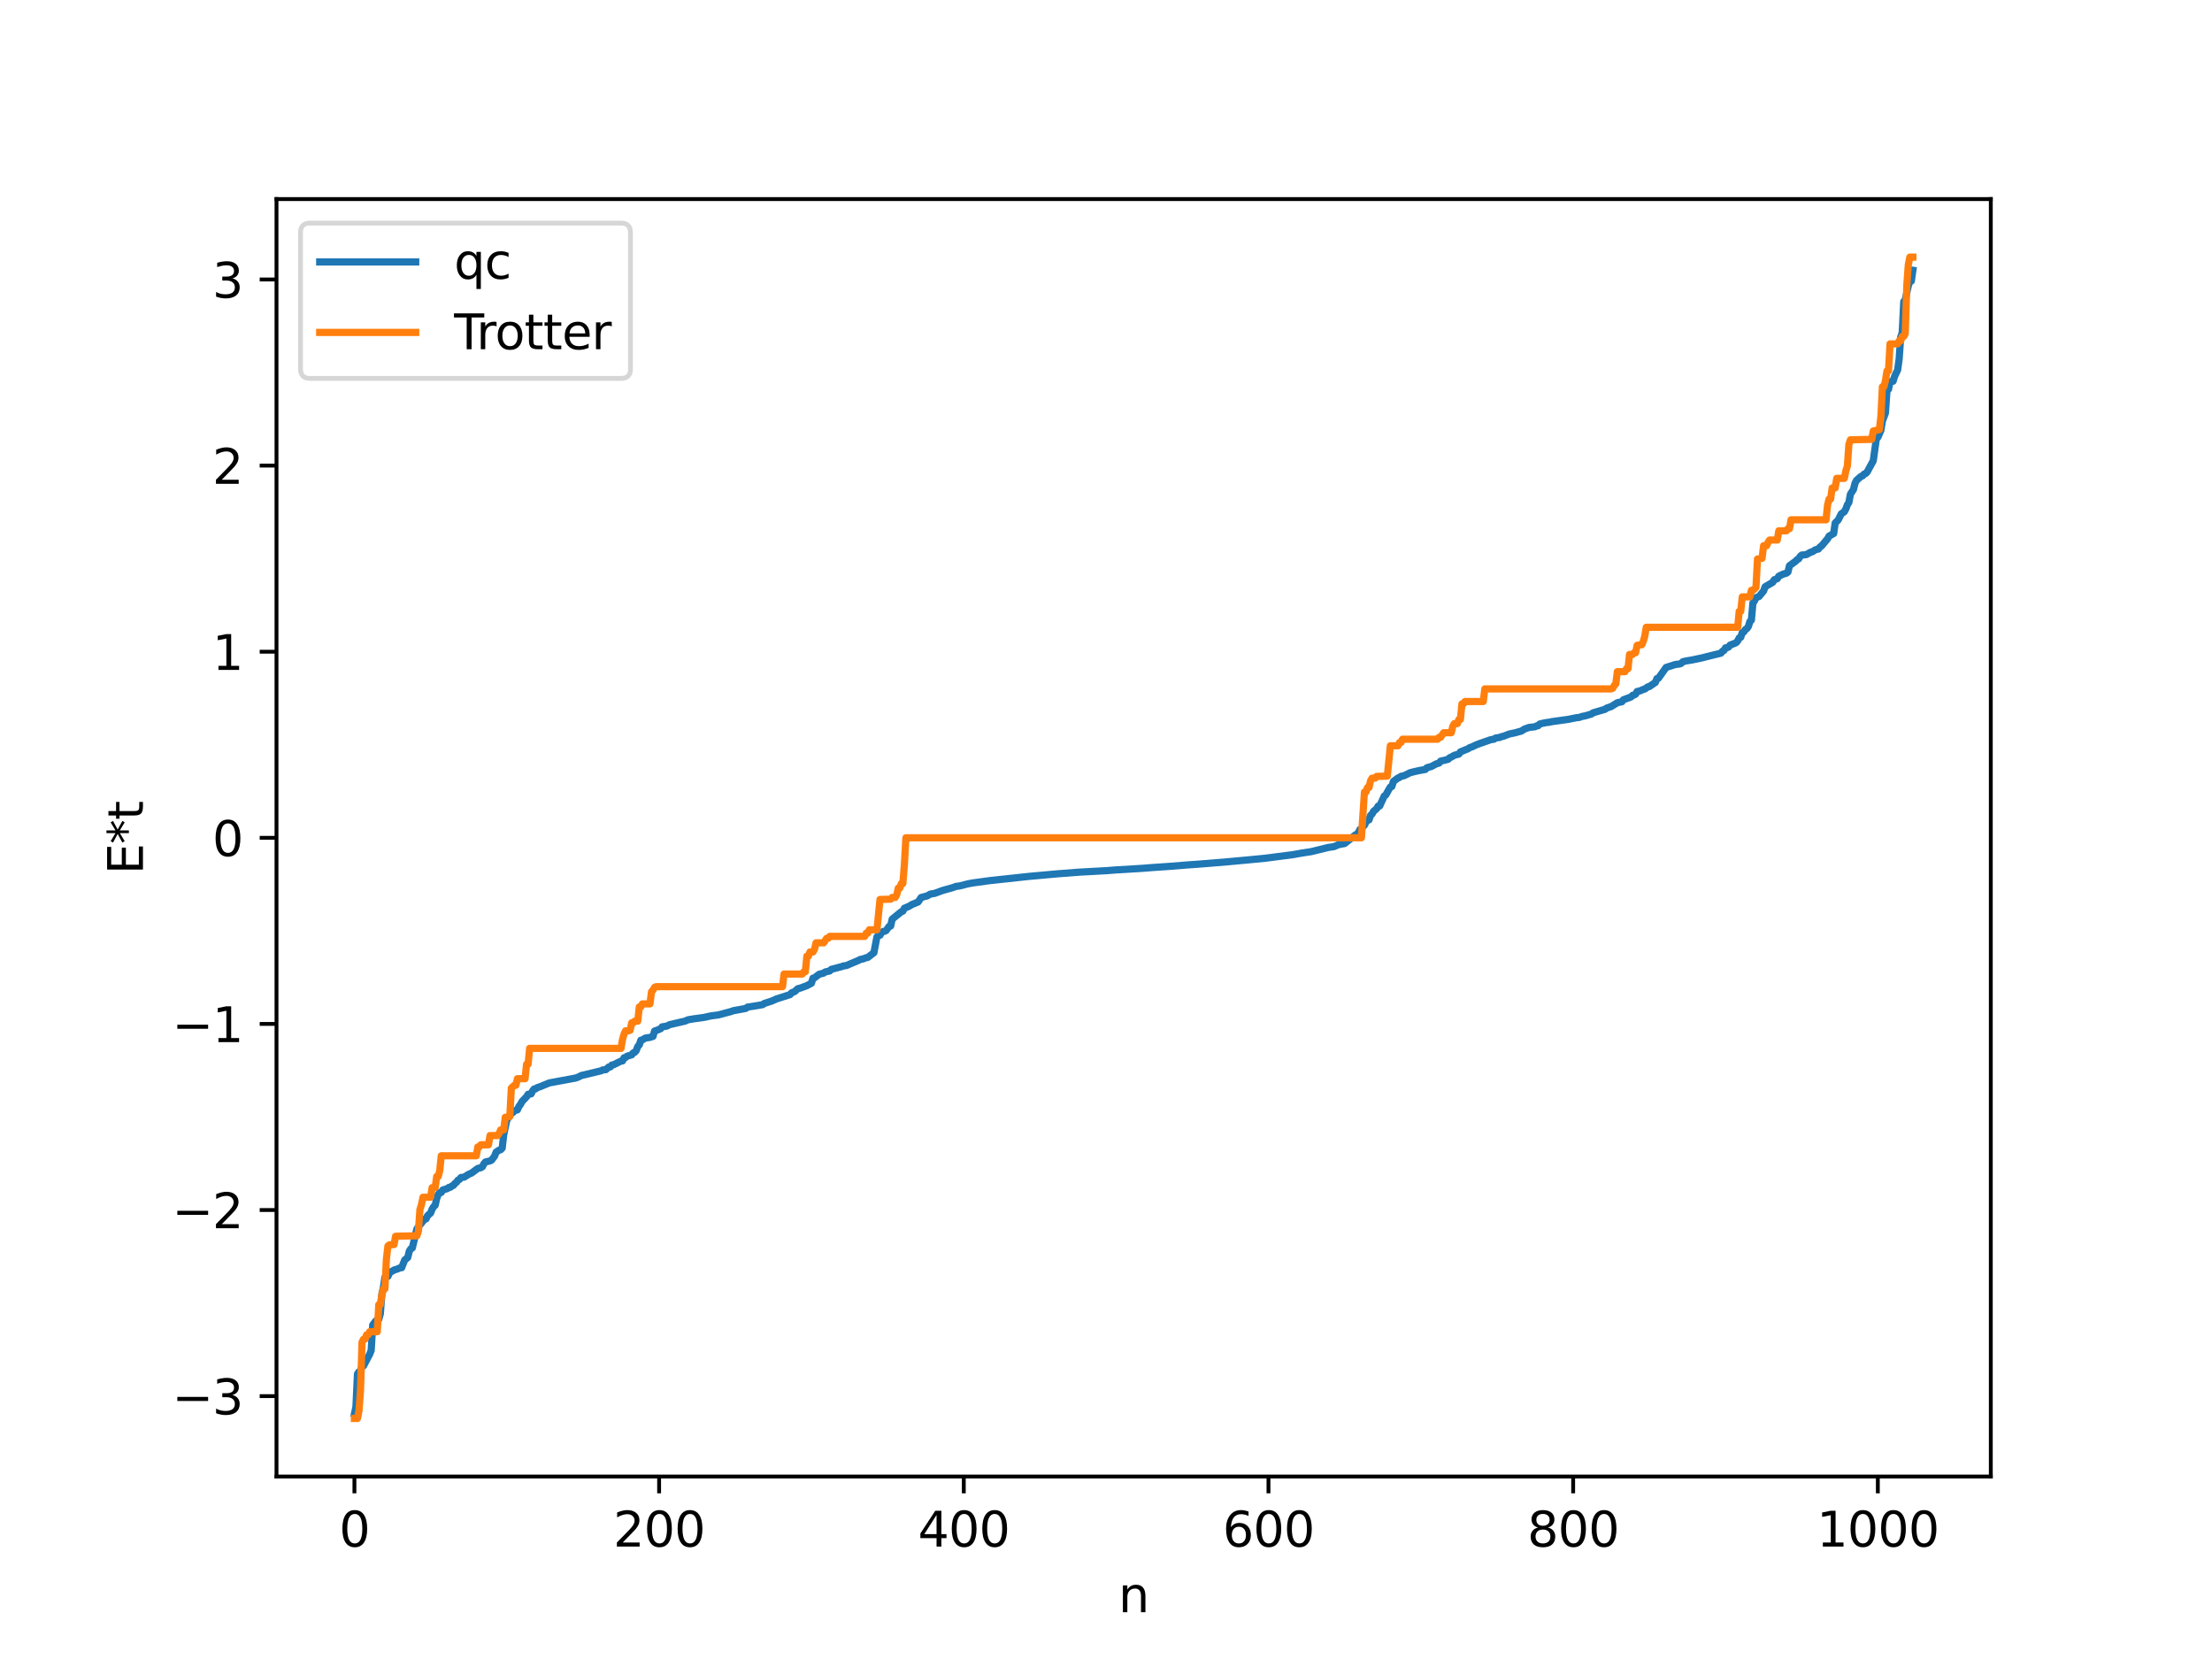 <?xml version="1.0" encoding="utf-8" standalone="no"?>
<!DOCTYPE svg PUBLIC "-//W3C//DTD SVG 1.1//EN"
  "http://www.w3.org/Graphics/SVG/1.1/DTD/svg11.dtd">
<svg xmlns:xlink="http://www.w3.org/1999/xlink" width="460.8pt" height="345.6pt" viewBox="0 0 460.8 345.6" xmlns="http://www.w3.org/2000/svg" version="1.1">
 <defs>
  <style type="text/css">*{stroke-linejoin: round; stroke-linecap: butt}</style>
 </defs>
 <g id="figure_1">
  <g id="patch_1">
   <path d="M 0 345.6 
L 460.8 345.6 
L 460.8 0 
L 0 0 
z
" style="fill: #ffffff"/>
  </g>
  <g id="axes_1">
   <g id="patch_2">
    <path d="M 57.6 307.584 
L 414.72 307.584 
L 414.72 41.472 
L 57.6 41.472 
z
" style="fill: #ffffff"/>
   </g>
   <g id="matplotlib.axis_1">
    <g id="xtick_1">
     <g id="line2d_1">
      <defs>
       <path id="m8f260dd18c" d="M 0 0 
L 0 3.5 
" style="stroke: #000000; stroke-width: 0.8"/>
      </defs>
      <g>
       <use xlink:href="#m8f260dd18c" x="73.833" y="307.584" style="stroke: #000000; stroke-width: 0.8"/>
      </g>
     </g>
     <g id="text_1">
      <!-- 0 -->
      <g transform="translate(70.651 322.182) scale(0.1 -0.1)">
       <defs>
        <path id="DejaVuSans-30" d="M 2034 4250 
Q 1547 4250 1301 3770 
Q 1056 3291 1056 2328 
Q 1056 1369 1301 889 
Q 1547 409 2034 409 
Q 2525 409 2770 889 
Q 3016 1369 3016 2328 
Q 3016 3291 2770 3770 
Q 2525 4250 2034 4250 
z
M 2034 4750 
Q 2819 4750 3233 4129 
Q 3647 3509 3647 2328 
Q 3647 1150 3233 529 
Q 2819 -91 2034 -91 
Q 1250 -91 836 529 
Q 422 1150 422 2328 
Q 422 3509 836 4129 
Q 1250 4750 2034 4750 
z
" transform="scale(0.016)"/>
       </defs>
       <use xlink:href="#DejaVuSans-30"/>
      </g>
     </g>
    </g>
    <g id="xtick_2">
     <g id="line2d_2">
      <g>
       <use xlink:href="#m8f260dd18c" x="137.304" y="307.584" style="stroke: #000000; stroke-width: 0.8"/>
      </g>
     </g>
     <g id="text_2">
      <!-- 200 -->
      <g transform="translate(127.76 322.182) scale(0.1 -0.1)">
       <defs>
        <path id="DejaVuSans-32" d="M 1228 531 
L 3431 531 
L 3431 0 
L 469 0 
L 469 531 
Q 828 903 1448 1529 
Q 2069 2156 2228 2338 
Q 2531 2678 2651 2914 
Q 2772 3150 2772 3378 
Q 2772 3750 2511 3984 
Q 2250 4219 1831 4219 
Q 1534 4219 1204 4116 
Q 875 4013 500 3803 
L 500 4441 
Q 881 4594 1212 4672 
Q 1544 4750 1819 4750 
Q 2544 4750 2975 4387 
Q 3406 4025 3406 3419 
Q 3406 3131 3298 2873 
Q 3191 2616 2906 2266 
Q 2828 2175 2409 1742 
Q 1991 1309 1228 531 
z
" transform="scale(0.016)"/>
       </defs>
       <use xlink:href="#DejaVuSans-32"/>
       <use xlink:href="#DejaVuSans-30" x="63.623"/>
       <use xlink:href="#DejaVuSans-30" x="127.246"/>
      </g>
     </g>
    </g>
    <g id="xtick_3">
     <g id="line2d_3">
      <g>
       <use xlink:href="#m8f260dd18c" x="200.775" y="307.584" style="stroke: #000000; stroke-width: 0.8"/>
      </g>
     </g>
     <g id="text_3">
      <!-- 400 -->
      <g transform="translate(191.231 322.182) scale(0.1 -0.1)">
       <defs>
        <path id="DejaVuSans-34" d="M 2419 4116 
L 825 1625 
L 2419 1625 
L 2419 4116 
z
M 2253 4666 
L 3047 4666 
L 3047 1625 
L 3713 1625 
L 3713 1100 
L 3047 1100 
L 3047 0 
L 2419 0 
L 2419 1100 
L 313 1100 
L 313 1709 
L 2253 4666 
z
" transform="scale(0.016)"/>
       </defs>
       <use xlink:href="#DejaVuSans-34"/>
       <use xlink:href="#DejaVuSans-30" x="63.623"/>
       <use xlink:href="#DejaVuSans-30" x="127.246"/>
      </g>
     </g>
    </g>
    <g id="xtick_4">
     <g id="line2d_4">
      <g>
       <use xlink:href="#m8f260dd18c" x="264.246" y="307.584" style="stroke: #000000; stroke-width: 0.8"/>
      </g>
     </g>
     <g id="text_4">
      <!-- 600 -->
      <g transform="translate(254.702 322.182) scale(0.1 -0.1)">
       <defs>
        <path id="DejaVuSans-36" d="M 2113 2584 
Q 1688 2584 1439 2293 
Q 1191 2003 1191 1497 
Q 1191 994 1439 701 
Q 1688 409 2113 409 
Q 2538 409 2786 701 
Q 3034 994 3034 1497 
Q 3034 2003 2786 2293 
Q 2538 2584 2113 2584 
z
M 3366 4563 
L 3366 3988 
Q 3128 4100 2886 4159 
Q 2644 4219 2406 4219 
Q 1781 4219 1451 3797 
Q 1122 3375 1075 2522 
Q 1259 2794 1537 2939 
Q 1816 3084 2150 3084 
Q 2853 3084 3261 2657 
Q 3669 2231 3669 1497 
Q 3669 778 3244 343 
Q 2819 -91 2113 -91 
Q 1303 -91 875 529 
Q 447 1150 447 2328 
Q 447 3434 972 4092 
Q 1497 4750 2381 4750 
Q 2619 4750 2861 4703 
Q 3103 4656 3366 4563 
z
" transform="scale(0.016)"/>
       </defs>
       <use xlink:href="#DejaVuSans-36"/>
       <use xlink:href="#DejaVuSans-30" x="63.623"/>
       <use xlink:href="#DejaVuSans-30" x="127.246"/>
      </g>
     </g>
    </g>
    <g id="xtick_5">
     <g id="line2d_5">
      <g>
       <use xlink:href="#m8f260dd18c" x="327.717" y="307.584" style="stroke: #000000; stroke-width: 0.8"/>
      </g>
     </g>
     <g id="text_5">
      <!-- 800 -->
      <g transform="translate(318.173 322.182) scale(0.1 -0.1)">
       <defs>
        <path id="DejaVuSans-38" d="M 2034 2216 
Q 1584 2216 1326 1975 
Q 1069 1734 1069 1313 
Q 1069 891 1326 650 
Q 1584 409 2034 409 
Q 2484 409 2743 651 
Q 3003 894 3003 1313 
Q 3003 1734 2745 1975 
Q 2488 2216 2034 2216 
z
M 1403 2484 
Q 997 2584 770 2862 
Q 544 3141 544 3541 
Q 544 4100 942 4425 
Q 1341 4750 2034 4750 
Q 2731 4750 3128 4425 
Q 3525 4100 3525 3541 
Q 3525 3141 3298 2862 
Q 3072 2584 2669 2484 
Q 3125 2378 3379 2068 
Q 3634 1759 3634 1313 
Q 3634 634 3220 271 
Q 2806 -91 2034 -91 
Q 1263 -91 848 271 
Q 434 634 434 1313 
Q 434 1759 690 2068 
Q 947 2378 1403 2484 
z
M 1172 3481 
Q 1172 3119 1398 2916 
Q 1625 2713 2034 2713 
Q 2441 2713 2670 2916 
Q 2900 3119 2900 3481 
Q 2900 3844 2670 4047 
Q 2441 4250 2034 4250 
Q 1625 4250 1398 4047 
Q 1172 3844 1172 3481 
z
" transform="scale(0.016)"/>
       </defs>
       <use xlink:href="#DejaVuSans-38"/>
       <use xlink:href="#DejaVuSans-30" x="63.623"/>
       <use xlink:href="#DejaVuSans-30" x="127.246"/>
      </g>
     </g>
    </g>
    <g id="xtick_6">
     <g id="line2d_6">
      <g>
       <use xlink:href="#m8f260dd18c" x="391.188" y="307.584" style="stroke: #000000; stroke-width: 0.8"/>
      </g>
     </g>
     <g id="text_6">
      <!-- 1000 -->
      <g transform="translate(378.463 322.182) scale(0.1 -0.1)">
       <defs>
        <path id="DejaVuSans-31" d="M 794 531 
L 1825 531 
L 1825 4091 
L 703 3866 
L 703 4441 
L 1819 4666 
L 2450 4666 
L 2450 531 
L 3481 531 
L 3481 0 
L 794 0 
L 794 531 
z
" transform="scale(0.016)"/>
       </defs>
       <use xlink:href="#DejaVuSans-31"/>
       <use xlink:href="#DejaVuSans-30" x="63.623"/>
       <use xlink:href="#DejaVuSans-30" x="127.246"/>
       <use xlink:href="#DejaVuSans-30" x="190.869"/>
      </g>
     </g>
    </g>
    <g id="text_7">
     <!-- n -->
     <g transform="translate(232.991 335.861) scale(0.1 -0.1)">
      <defs>
       <path id="DejaVuSans-6e" d="M 3513 2113 
L 3513 0 
L 2938 0 
L 2938 2094 
Q 2938 2591 2744 2837 
Q 2550 3084 2163 3084 
Q 1697 3084 1428 2787 
Q 1159 2491 1159 1978 
L 1159 0 
L 581 0 
L 581 3500 
L 1159 3500 
L 1159 2956 
Q 1366 3272 1645 3428 
Q 1925 3584 2291 3584 
Q 2894 3584 3203 3211 
Q 3513 2838 3513 2113 
z
" transform="scale(0.016)"/>
      </defs>
      <use xlink:href="#DejaVuSans-6e"/>
     </g>
    </g>
   </g>
   <g id="matplotlib.axis_2">
    <g id="ytick_1">
     <g id="line2d_7">
      <defs>
       <path id="m6934f0fd67" d="M 0 0 
L -3.5 0 
" style="stroke: #000000; stroke-width: 0.8"/>
      </defs>
      <g>
       <use xlink:href="#m6934f0fd67" x="57.6" y="290.836" style="stroke: #000000; stroke-width: 0.8"/>
      </g>
     </g>
     <g id="text_8">
      <!-- −3 -->
      <g transform="translate(35.858 294.635) scale(0.1 -0.1)">
       <defs>
        <path id="DejaVuSans-2212" d="M 678 2272 
L 4684 2272 
L 4684 1741 
L 678 1741 
L 678 2272 
z
" transform="scale(0.016)"/>
        <path id="DejaVuSans-33" d="M 2597 2516 
Q 3050 2419 3304 2112 
Q 3559 1806 3559 1356 
Q 3559 666 3084 287 
Q 2609 -91 1734 -91 
Q 1441 -91 1130 -33 
Q 819 25 488 141 
L 488 750 
Q 750 597 1062 519 
Q 1375 441 1716 441 
Q 2309 441 2620 675 
Q 2931 909 2931 1356 
Q 2931 1769 2642 2001 
Q 2353 2234 1838 2234 
L 1294 2234 
L 1294 2753 
L 1863 2753 
Q 2328 2753 2575 2939 
Q 2822 3125 2822 3475 
Q 2822 3834 2567 4026 
Q 2313 4219 1838 4219 
Q 1578 4219 1281 4162 
Q 984 4106 628 3988 
L 628 4550 
Q 988 4650 1302 4700 
Q 1616 4750 1894 4750 
Q 2613 4750 3031 4423 
Q 3450 4097 3450 3541 
Q 3450 3153 3228 2886 
Q 3006 2619 2597 2516 
z
" transform="scale(0.016)"/>
       </defs>
       <use xlink:href="#DejaVuSans-2212"/>
       <use xlink:href="#DejaVuSans-33" x="83.789"/>
      </g>
     </g>
    </g>
    <g id="ytick_2">
     <g id="line2d_8">
      <g>
       <use xlink:href="#m6934f0fd67" x="57.6" y="252.067" style="stroke: #000000; stroke-width: 0.8"/>
      </g>
     </g>
     <g id="text_9">
      <!-- −2 -->
      <g transform="translate(35.858 255.866) scale(0.1 -0.1)">
       <use xlink:href="#DejaVuSans-2212"/>
       <use xlink:href="#DejaVuSans-32" x="83.789"/>
      </g>
     </g>
    </g>
    <g id="ytick_3">
     <g id="line2d_9">
      <g>
       <use xlink:href="#m6934f0fd67" x="57.6" y="213.297" style="stroke: #000000; stroke-width: 0.8"/>
      </g>
     </g>
     <g id="text_10">
      <!-- −1 -->
      <g transform="translate(35.858 217.097) scale(0.1 -0.1)">
       <use xlink:href="#DejaVuSans-2212"/>
       <use xlink:href="#DejaVuSans-31" x="83.789"/>
      </g>
     </g>
    </g>
    <g id="ytick_4">
     <g id="line2d_10">
      <g>
       <use xlink:href="#m6934f0fd67" x="57.6" y="174.528" style="stroke: #000000; stroke-width: 0.8"/>
      </g>
     </g>
     <g id="text_11">
      <!-- 0 -->
      <g transform="translate(44.237 178.327) scale(0.1 -0.1)">
       <use xlink:href="#DejaVuSans-30"/>
      </g>
     </g>
    </g>
    <g id="ytick_5">
     <g id="line2d_11">
      <g>
       <use xlink:href="#m6934f0fd67" x="57.6" y="135.759" style="stroke: #000000; stroke-width: 0.8"/>
      </g>
     </g>
     <g id="text_12">
      <!-- 1 -->
      <g transform="translate(44.237 139.558) scale(0.1 -0.1)">
       <use xlink:href="#DejaVuSans-31"/>
      </g>
     </g>
    </g>
    <g id="ytick_6">
     <g id="line2d_12">
      <g>
       <use xlink:href="#m6934f0fd67" x="57.6" y="96.989" style="stroke: #000000; stroke-width: 0.8"/>
      </g>
     </g>
     <g id="text_13">
      <!-- 2 -->
      <g transform="translate(44.237 100.788) scale(0.1 -0.1)">
       <use xlink:href="#DejaVuSans-32"/>
      </g>
     </g>
    </g>
    <g id="ytick_7">
     <g id="line2d_13">
      <g>
       <use xlink:href="#m6934f0fd67" x="57.6" y="58.22" style="stroke: #000000; stroke-width: 0.8"/>
      </g>
     </g>
     <g id="text_14">
      <!-- 3 -->
      <g transform="translate(44.237 62.019) scale(0.1 -0.1)">
       <use xlink:href="#DejaVuSans-33"/>
      </g>
     </g>
    </g>
    <g id="text_15">
     <!-- E*t -->
     <g transform="translate(29.778 182.148) rotate(-90) scale(0.1 -0.1)">
      <defs>
       <path id="DejaVuSans-45" d="M 628 4666 
L 3578 4666 
L 3578 4134 
L 1259 4134 
L 1259 2753 
L 3481 2753 
L 3481 2222 
L 1259 2222 
L 1259 531 
L 3634 531 
L 3634 0 
L 628 0 
L 628 4666 
z
" transform="scale(0.016)"/>
       <path id="DejaVuSans-2a" d="M 3009 3897 
L 1888 3291 
L 3009 2681 
L 2828 2375 
L 1778 3009 
L 1778 1831 
L 1422 1831 
L 1422 3009 
L 372 2375 
L 191 2681 
L 1313 3291 
L 191 3897 
L 372 4206 
L 1422 3572 
L 1422 4750 
L 1778 4750 
L 1778 3572 
L 2828 4206 
L 3009 3897 
z
" transform="scale(0.016)"/>
       <path id="DejaVuSans-74" d="M 1172 4494 
L 1172 3500 
L 2356 3500 
L 2356 3053 
L 1172 3053 
L 1172 1153 
Q 1172 725 1289 603 
Q 1406 481 1766 481 
L 2356 481 
L 2356 0 
L 1766 0 
Q 1100 0 847 248 
Q 594 497 594 1153 
L 594 3053 
L 172 3053 
L 172 3500 
L 594 3500 
L 594 4494 
L 1172 4494 
z
" transform="scale(0.016)"/>
      </defs>
      <use xlink:href="#DejaVuSans-45"/>
      <use xlink:href="#DejaVuSans-2a" x="63.184"/>
      <use xlink:href="#DejaVuSans-74" x="113.184"/>
     </g>
    </g>
   </g>
   <g id="line2d_14">
    <path d="M 73.833 294.534 
L 74.15 293.075 
L 74.467 286.217 
L 74.785 285.757 
L 75.102 285.598 
L 75.42 284.669 
L 75.737 284.52 
L 77.006 282.109 
L 77.324 281.329 
L 77.641 276.017 
L 78.276 275.17 
L 78.91 274.831 
L 79.228 273.695 
L 79.545 269.608 
L 79.862 268.214 
L 80.18 266.1 
L 80.815 265.886 
L 81.132 265.223 
L 81.449 264.896 
L 81.767 264.793 
L 82.084 264.564 
L 82.719 264.384 
L 83.353 264.108 
L 83.671 264.089 
L 84.305 262.481 
L 84.94 261.963 
L 85.258 260.653 
L 85.575 260.159 
L 85.892 259.971 
L 86.844 255.992 
L 88.431 253.979 
L 88.748 253.918 
L 89.066 253.247 
L 89.7 252.694 
L 90.018 251.881 
L 90.335 251.378 
L 90.653 251.084 
L 90.97 249.679 
L 91.287 248.845 
L 91.605 248.459 
L 91.922 248.41 
L 92.239 247.893 
L 93.191 247.61 
L 93.509 247.354 
L 93.826 247.327 
L 94.143 247.055 
L 94.461 246.933 
L 94.778 246.51 
L 95.096 246.295 
L 95.413 245.837 
L 95.73 245.687 
L 96.048 245.286 
L 96.682 245.226 
L 97.634 244.627 
L 98.269 244.344 
L 99.539 243.401 
L 100.173 243.258 
L 100.491 243.055 
L 100.808 242.431 
L 101.125 242.067 
L 102.077 241.84 
L 102.395 241.682 
L 103.029 240.846 
L 103.347 240.015 
L 103.981 239.592 
L 104.299 239.508 
L 104.616 239.174 
L 104.934 236.396 
L 105.568 233.378 
L 106.52 231.887 
L 106.838 231.767 
L 107.155 231.386 
L 107.79 231.198 
L 108.107 230.471 
L 108.424 230.071 
L 108.742 229.47 
L 109.694 228.476 
L 110.011 227.96 
L 110.646 227.876 
L 110.963 227.233 
L 111.281 226.843 
L 111.598 226.824 
L 111.915 226.574 
L 112.55 226.369 
L 113.185 226.101 
L 114.454 225.585 
L 115.089 225.467 
L 119.849 224.588 
L 120.484 224.37 
L 121.119 224.039 
L 121.753 223.902 
L 125.244 223.062 
L 125.562 222.881 
L 126.196 222.837 
L 126.831 222.265 
L 127.148 222.252 
L 127.466 221.862 
L 127.783 221.824 
L 129.37 221.04 
L 129.687 221.007 
L 130.005 220.35 
L 130.322 220.286 
L 130.639 220.023 
L 131.591 219.741 
L 131.909 219.344 
L 132.226 219.212 
L 132.543 218.858 
L 132.861 217.998 
L 133.178 217.668 
L 133.496 216.698 
L 133.813 216.633 
L 134.448 216.245 
L 135.4 216.106 
L 136.034 215.895 
L 136.352 214.79 
L 136.986 214.57 
L 137.621 214.305 
L 137.939 213.906 
L 138.891 213.759 
L 139.525 213.45 
L 142.699 212.717 
L 143.334 212.438 
L 144.603 212.227 
L 146.507 211.97 
L 148.094 211.632 
L 149.681 211.422 
L 152.22 210.739 
L 152.854 210.524 
L 155.076 210.128 
L 155.393 210.059 
L 155.71 209.8 
L 157.297 209.558 
L 158.884 209.285 
L 159.201 209.042 
L 160.788 208.527 
L 161.74 208.102 
L 164.596 207.187 
L 164.914 206.813 
L 165.548 206.56 
L 166.183 205.974 
L 166.818 205.804 
L 168.087 205.331 
L 169.039 204.82 
L 169.357 203.769 
L 169.674 203.705 
L 170.626 202.964 
L 171.578 202.719 
L 171.896 202.478 
L 172.848 202.268 
L 173.165 201.937 
L 175.386 201.35 
L 175.704 201.219 
L 176.339 201.138 
L 176.973 200.86 
L 178.877 200.055 
L 179.195 199.876 
L 179.829 199.747 
L 180.464 199.501 
L 180.781 199.446 
L 182.051 198.455 
L 182.686 195.15 
L 183.003 194.887 
L 183.32 194.828 
L 183.638 194.262 
L 183.955 194.049 
L 184.272 194.015 
L 184.59 193.852 
L 185.224 192.976 
L 185.542 192.912 
L 185.859 191.471 
L 187.763 189.932 
L 188.081 189.816 
L 188.398 189.198 
L 189.35 188.808 
L 189.985 188.423 
L 191.254 187.907 
L 191.889 186.967 
L 193.158 186.627 
L 193.793 186.257 
L 194.745 186.094 
L 196.332 185.508 
L 198.553 184.884 
L 199.188 184.645 
L 199.823 184.577 
L 201.727 184.098 
L 202.679 183.928 
L 206.17 183.45 
L 214.421 182.56 
L 219.499 182.105 
L 220.451 182.019 
L 222.672 181.857 
L 224.894 181.681 
L 230.606 181.368 
L 232.193 181.239 
L 237.905 180.895 
L 240.127 180.72 
L 243.935 180.459 
L 247.109 180.198 
L 249.33 180.045 
L 251.552 179.872 
L 256.312 179.473 
L 259.803 179.151 
L 263.611 178.783 
L 265.198 178.575 
L 269.324 178.042 
L 271.228 177.703 
L 273.132 177.418 
L 276.623 176.56 
L 277.258 176.456 
L 277.892 176.365 
L 278.844 175.957 
L 280.114 175.718 
L 282.335 173.94 
L 282.653 173.797 
L 282.97 173.426 
L 283.287 172.806 
L 283.605 172.741 
L 283.922 172.204 
L 284.239 171.918 
L 284.557 171.258 
L 284.874 170.887 
L 285.191 170.791 
L 285.509 169.866 
L 285.826 169.573 
L 286.143 169.008 
L 286.778 168.465 
L 287.096 167.919 
L 287.413 167.914 
L 288.365 165.827 
L 288.682 165.615 
L 289.317 164.473 
L 289.634 163.947 
L 289.952 163.843 
L 290.269 162.784 
L 291.221 162.074 
L 291.539 161.961 
L 291.856 161.723 
L 292.491 161.596 
L 293.76 160.971 
L 294.395 160.803 
L 295.664 160.516 
L 296.934 160.29 
L 297.251 159.93 
L 298.203 159.667 
L 299.155 159.147 
L 299.79 158.955 
L 300.107 158.555 
L 301.059 158.339 
L 301.694 158.166 
L 302.011 157.834 
L 302.329 157.711 
L 302.963 157.341 
L 303.915 157.086 
L 304.233 156.634 
L 305.82 155.981 
L 306.137 155.762 
L 306.772 155.532 
L 307.406 155.221 
L 308.041 154.968 
L 310.58 154.082 
L 311.215 153.992 
L 311.532 153.755 
L 312.484 153.606 
L 312.801 153.436 
L 313.119 153.404 
L 314.388 152.916 
L 315.658 152.644 
L 316.292 152.466 
L 316.927 152.297 
L 317.562 151.885 
L 318.514 151.539 
L 319.783 151.398 
L 320.1 151.214 
L 320.418 151.179 
L 320.735 150.831 
L 321.37 150.67 
L 322.322 150.488 
L 322.639 150.478 
L 323.274 150.335 
L 326.765 149.846 
L 328.352 149.52 
L 328.986 149.453 
L 329.621 149.233 
L 330.256 149.12 
L 331.525 148.744 
L 331.843 148.499 
L 334.381 147.751 
L 334.699 147.504 
L 335.651 147.189 
L 336.92 146.391 
L 337.555 146.254 
L 337.872 146.193 
L 338.19 145.77 
L 339.777 145.186 
L 340.094 144.846 
L 340.411 144.79 
L 340.729 144.598 
L 341.046 144.046 
L 341.681 143.914 
L 342.315 143.615 
L 342.633 143.551 
L 343.267 143.079 
L 343.585 143.03 
L 344.854 142.15 
L 345.172 141.355 
L 345.489 141.279 
L 346.441 139.943 
L 347.076 139.045 
L 348.98 138.432 
L 349.932 138.31 
L 350.249 138.18 
L 350.567 137.848 
L 351.201 137.696 
L 352.471 137.487 
L 354.692 137.015 
L 355.327 136.847 
L 358.5 136.067 
L 358.818 135.664 
L 359.135 135.512 
L 359.453 134.952 
L 359.77 134.932 
L 360.087 134.792 
L 360.405 134.386 
L 361.357 134.022 
L 361.674 133.876 
L 361.991 133.522 
L 362.309 132.89 
L 362.626 132.763 
L 362.943 131.78 
L 363.261 131.649 
L 363.578 131.148 
L 363.896 130.96 
L 364.213 130.529 
L 364.53 129.486 
L 364.848 129.187 
L 365.165 125.581 
L 365.482 125.214 
L 365.8 124.496 
L 366.434 124.267 
L 367.386 123.124 
L 367.704 122.235 
L 369.291 121.3 
L 369.608 120.766 
L 370.243 120.549 
L 370.56 120.021 
L 371.512 119.58 
L 372.147 119.408 
L 372.464 119.163 
L 372.781 117.845 
L 374.051 116.92 
L 374.368 116.589 
L 374.686 116.43 
L 375.003 115.925 
L 375.32 115.629 
L 376.272 115.544 
L 377.224 115.015 
L 377.542 114.943 
L 378.177 114.527 
L 378.811 114.376 
L 379.129 113.945 
L 379.446 113.753 
L 380.715 112.237 
L 381.033 111.671 
L 381.985 111.146 
L 382.302 108.952 
L 382.937 108.309 
L 383.572 107.04 
L 384.206 106.607 
L 384.524 106.013 
L 384.841 105.154 
L 385.158 104.662 
L 385.476 102.945 
L 386.11 101.982 
L 386.428 100.679 
L 386.745 100.073 
L 387.697 99.229 
L 388.015 99.126 
L 388.332 98.761 
L 388.649 98.644 
L 388.967 98.317 
L 390.236 95.983 
L 390.871 91.437 
L 391.188 91.104 
L 391.823 89.652 
L 392.14 87.723 
L 392.775 86.023 
L 393.092 81.331 
L 393.41 81.098 
L 393.727 79.534 
L 394.362 79.425 
L 394.679 78.401 
L 395.314 77.063 
L 395.631 74.733 
L 395.948 70.235 
L 396.266 69.303 
L 396.583 62.838 
L 396.9 62.445 
L 397.535 59.548 
L 397.853 58.619 
L 398.17 58.546 
L 398.487 56.307 
L 398.487 56.307 
" clip-path="url(#p3866245d29)" style="fill: none; stroke: #1f77b4; stroke-width: 1.5; stroke-linecap: square"/>
   </g>
   <g id="line2d_15">
    <path d="M 73.833 295.488 
L 74.467 295.488 
L 74.785 293.878 
L 75.102 289.57 
L 75.42 279.58 
L 75.737 278.967 
L 76.054 278.967 
L 76.372 278.062 
L 76.689 278.062 
L 77.006 277.422 
L 78.593 277.422 
L 78.91 271.786 
L 79.228 271.786 
L 79.545 269.746 
L 79.862 268.485 
L 80.18 268.485 
L 80.497 262.253 
L 80.815 259.559 
L 81.132 259.319 
L 82.084 259.269 
L 82.401 257.533 
L 86.844 257.434 
L 87.162 256.484 
L 87.479 251.968 
L 87.796 250.969 
L 88.114 249.406 
L 89.7 249.406 
L 90.018 247.409 
L 90.653 247.409 
L 90.97 245.088 
L 91.287 245.088 
L 91.605 243.879 
L 91.922 240.77 
L 99.221 240.77 
L 99.539 238.918 
L 99.856 238.918 
L 100.173 238.479 
L 101.76 238.479 
L 102.077 236.559 
L 103.664 236.559 
L 103.981 236.126 
L 104.299 235.377 
L 104.934 235.377 
L 105.251 232.744 
L 105.568 232.744 
L 105.886 232.611 
L 106.203 232.611 
L 106.52 226.668 
L 107.155 226.081 
L 107.472 226.081 
L 107.79 224.712 
L 109.377 224.712 
L 109.694 221.709 
L 110.011 221.709 
L 110.329 218.391 
L 129.37 218.39 
L 129.687 216.505 
L 130.005 215.418 
L 130.322 214.732 
L 130.957 214.732 
L 131.274 214.619 
L 131.591 213.076 
L 131.909 213.076 
L 132.226 212.724 
L 132.861 212.724 
L 133.178 209.755 
L 133.496 209.755 
L 133.813 209.133 
L 135.4 209.133 
L 135.717 206.601 
L 136.034 206.259 
L 136.352 205.688 
L 136.669 205.544 
L 163.01 205.544 
L 163.327 202.916 
L 167.135 202.916 
L 167.453 202.435 
L 167.77 202.435 
L 168.087 199.183 
L 168.405 199.183 
L 168.722 198.315 
L 169.357 198.315 
L 169.674 197.754 
L 169.991 196.413 
L 171.578 196.413 
L 172.213 195.466 
L 172.53 195.466 
L 172.848 195.065 
L 180.147 195.065 
L 180.464 194.374 
L 180.781 194.374 
L 181.099 193.697 
L 182.686 193.697 
L 183.32 187.375 
L 185.542 187.319 
L 185.859 186.951 
L 186.494 186.951 
L 186.811 186.397 
L 187.129 185.006 
L 187.446 185.006 
L 187.763 184.065 
L 188.081 184.065 
L 188.398 180.134 
L 188.715 174.528 
L 283.605 174.528 
L 284.239 164.991 
L 284.557 164.991 
L 284.874 164.05 
L 285.191 164.05 
L 285.509 162.659 
L 285.826 162.105 
L 286.461 162.105 
L 286.778 161.737 
L 289 161.681 
L 289.634 155.359 
L 291.221 155.359 
L 291.539 154.682 
L 291.856 154.682 
L 292.173 153.991 
L 299.472 153.991 
L 299.79 153.59 
L 300.107 153.59 
L 300.742 152.643 
L 302.329 152.643 
L 302.646 151.302 
L 302.963 150.741 
L 303.598 150.741 
L 303.915 149.873 
L 304.233 149.873 
L 304.55 146.621 
L 304.867 146.621 
L 305.185 146.14 
L 308.993 146.14 
L 309.31 143.512 
L 335.651 143.512 
L 335.968 143.368 
L 336.286 142.797 
L 336.603 142.455 
L 336.92 139.923 
L 338.507 139.923 
L 338.824 139.301 
L 339.142 139.301 
L 339.459 136.332 
L 340.094 136.332 
L 340.411 135.98 
L 340.729 135.98 
L 341.046 134.437 
L 341.681 134.324 
L 341.998 134.324 
L 342.315 133.638 
L 342.633 132.551 
L 342.95 130.666 
L 361.991 130.665 
L 362.309 127.347 
L 362.626 127.347 
L 362.943 124.344 
L 364.53 124.344 
L 364.848 122.975 
L 365.165 122.975 
L 365.8 122.388 
L 366.117 116.445 
L 366.434 116.445 
L 366.752 116.312 
L 367.069 116.312 
L 367.386 113.679 
L 368.021 113.679 
L 368.339 112.93 
L 368.656 112.497 
L 370.243 112.497 
L 370.56 110.577 
L 372.147 110.577 
L 372.464 110.138 
L 372.781 110.138 
L 373.099 108.286 
L 380.398 108.286 
L 380.715 105.177 
L 381.033 103.968 
L 381.35 103.968 
L 381.667 101.647 
L 382.302 101.647 
L 382.62 99.65 
L 384.206 99.65 
L 384.524 98.087 
L 384.841 97.088 
L 385.158 92.572 
L 385.476 91.622 
L 389.919 91.523 
L 390.236 89.787 
L 391.505 89.497 
L 391.823 86.803 
L 392.14 80.571 
L 392.458 80.571 
L 392.775 79.31 
L 393.092 77.27 
L 393.41 77.27 
L 393.727 71.634 
L 395.314 71.634 
L 395.631 70.994 
L 395.948 70.994 
L 396.266 70.089 
L 396.583 70.089 
L 396.9 69.476 
L 397.218 59.486 
L 397.535 55.178 
L 397.853 53.568 
L 398.487 53.568 
L 398.487 53.568 
" clip-path="url(#p3866245d29)" style="fill: none; stroke: #ff7f0e; stroke-width: 1.5; stroke-linecap: square"/>
   </g>
   <g id="patch_3">
    <path d="M 57.6 307.584 
L 57.6 41.472 
" style="fill: none; stroke: #000000; stroke-width: 0.8; stroke-linejoin: miter; stroke-linecap: square"/>
   </g>
   <g id="patch_4">
    <path d="M 414.72 307.584 
L 414.72 41.472 
" style="fill: none; stroke: #000000; stroke-width: 0.8; stroke-linejoin: miter; stroke-linecap: square"/>
   </g>
   <g id="patch_5">
    <path d="M 57.6 307.584 
L 414.72 307.584 
" style="fill: none; stroke: #000000; stroke-width: 0.8; stroke-linejoin: miter; stroke-linecap: square"/>
   </g>
   <g id="patch_6">
    <path d="M 57.6 41.472 
L 414.72 41.472 
" style="fill: none; stroke: #000000; stroke-width: 0.8; stroke-linejoin: miter; stroke-linecap: square"/>
   </g>
   <g id="legend_1">
    <g id="patch_7">
     <path d="M 64.6 78.828 
L 129.342 78.828 
Q 131.342 78.828 131.342 76.828 
L 131.342 48.472 
Q 131.342 46.472 129.342 46.472 
L 64.6 46.472 
Q 62.6 46.472 62.6 48.472 
L 62.6 76.828 
Q 62.6 78.828 64.6 78.828 
z
" style="fill: #ffffff; opacity: 0.8; stroke: #cccccc; stroke-linejoin: miter"/>
    </g>
    <g id="line2d_16">
     <path d="M 66.6 54.57 
L 76.6 54.57 
L 86.6 54.57 
" style="fill: none; stroke: #1f77b4; stroke-width: 1.5; stroke-linecap: square"/>
    </g>
    <g id="text_16">
     <!-- qc -->
     <g transform="translate(94.6 58.07) scale(0.1 -0.1)">
      <defs>
       <path id="DejaVuSans-71" d="M 947 1747 
Q 947 1113 1208 752 
Q 1469 391 1925 391 
Q 2381 391 2643 752 
Q 2906 1113 2906 1747 
Q 2906 2381 2643 2742 
Q 2381 3103 1925 3103 
Q 1469 3103 1208 2742 
Q 947 2381 947 1747 
z
M 2906 525 
Q 2725 213 2448 61 
Q 2172 -91 1784 -91 
Q 1150 -91 751 415 
Q 353 922 353 1747 
Q 353 2572 751 3078 
Q 1150 3584 1784 3584 
Q 2172 3584 2448 3432 
Q 2725 3281 2906 2969 
L 2906 3500 
L 3481 3500 
L 3481 -1331 
L 2906 -1331 
L 2906 525 
z
" transform="scale(0.016)"/>
       <path id="DejaVuSans-63" d="M 3122 3366 
L 3122 2828 
Q 2878 2963 2633 3030 
Q 2388 3097 2138 3097 
Q 1578 3097 1268 2742 
Q 959 2388 959 1747 
Q 959 1106 1268 751 
Q 1578 397 2138 397 
Q 2388 397 2633 464 
Q 2878 531 3122 666 
L 3122 134 
Q 2881 22 2623 -34 
Q 2366 -91 2075 -91 
Q 1284 -91 818 406 
Q 353 903 353 1747 
Q 353 2603 823 3093 
Q 1294 3584 2113 3584 
Q 2378 3584 2631 3529 
Q 2884 3475 3122 3366 
z
" transform="scale(0.016)"/>
      </defs>
      <use xlink:href="#DejaVuSans-71"/>
      <use xlink:href="#DejaVuSans-63" x="63.477"/>
     </g>
    </g>
    <g id="line2d_17">
     <path d="M 66.6 69.249 
L 76.6 69.249 
L 86.6 69.249 
" style="fill: none; stroke: #ff7f0e; stroke-width: 1.5; stroke-linecap: square"/>
    </g>
    <g id="text_17">
     <!-- Trotter -->
     <g transform="translate(94.6 72.749) scale(0.1 -0.1)">
      <defs>
       <path id="DejaVuSans-54" d="M -19 4666 
L 3928 4666 
L 3928 4134 
L 2272 4134 
L 2272 0 
L 1638 0 
L 1638 4134 
L -19 4134 
L -19 4666 
z
" transform="scale(0.016)"/>
       <path id="DejaVuSans-72" d="M 2631 2963 
Q 2534 3019 2420 3045 
Q 2306 3072 2169 3072 
Q 1681 3072 1420 2755 
Q 1159 2438 1159 1844 
L 1159 0 
L 581 0 
L 581 3500 
L 1159 3500 
L 1159 2956 
Q 1341 3275 1631 3429 
Q 1922 3584 2338 3584 
Q 2397 3584 2469 3576 
Q 2541 3569 2628 3553 
L 2631 2963 
z
" transform="scale(0.016)"/>
       <path id="DejaVuSans-6f" d="M 1959 3097 
Q 1497 3097 1228 2736 
Q 959 2375 959 1747 
Q 959 1119 1226 758 
Q 1494 397 1959 397 
Q 2419 397 2687 759 
Q 2956 1122 2956 1747 
Q 2956 2369 2687 2733 
Q 2419 3097 1959 3097 
z
M 1959 3584 
Q 2709 3584 3137 3096 
Q 3566 2609 3566 1747 
Q 3566 888 3137 398 
Q 2709 -91 1959 -91 
Q 1206 -91 779 398 
Q 353 888 353 1747 
Q 353 2609 779 3096 
Q 1206 3584 1959 3584 
z
" transform="scale(0.016)"/>
       <path id="DejaVuSans-65" d="M 3597 1894 
L 3597 1613 
L 953 1613 
Q 991 1019 1311 708 
Q 1631 397 2203 397 
Q 2534 397 2845 478 
Q 3156 559 3463 722 
L 3463 178 
Q 3153 47 2828 -22 
Q 2503 -91 2169 -91 
Q 1331 -91 842 396 
Q 353 884 353 1716 
Q 353 2575 817 3079 
Q 1281 3584 2069 3584 
Q 2775 3584 3186 3129 
Q 3597 2675 3597 1894 
z
M 3022 2063 
Q 3016 2534 2758 2815 
Q 2500 3097 2075 3097 
Q 1594 3097 1305 2825 
Q 1016 2553 972 2059 
L 3022 2063 
z
" transform="scale(0.016)"/>
      </defs>
      <use xlink:href="#DejaVuSans-54"/>
      <use xlink:href="#DejaVuSans-72" x="46.334"/>
      <use xlink:href="#DejaVuSans-6f" x="85.197"/>
      <use xlink:href="#DejaVuSans-74" x="146.379"/>
      <use xlink:href="#DejaVuSans-74" x="185.588"/>
      <use xlink:href="#DejaVuSans-65" x="224.797"/>
      <use xlink:href="#DejaVuSans-72" x="286.32"/>
     </g>
    </g>
   </g>
  </g>
 </g>
 <defs>
  <clipPath id="p3866245d29">
   <rect x="57.6" y="41.472" width="357.12" height="266.112"/>
  </clipPath>
 </defs>
</svg>

